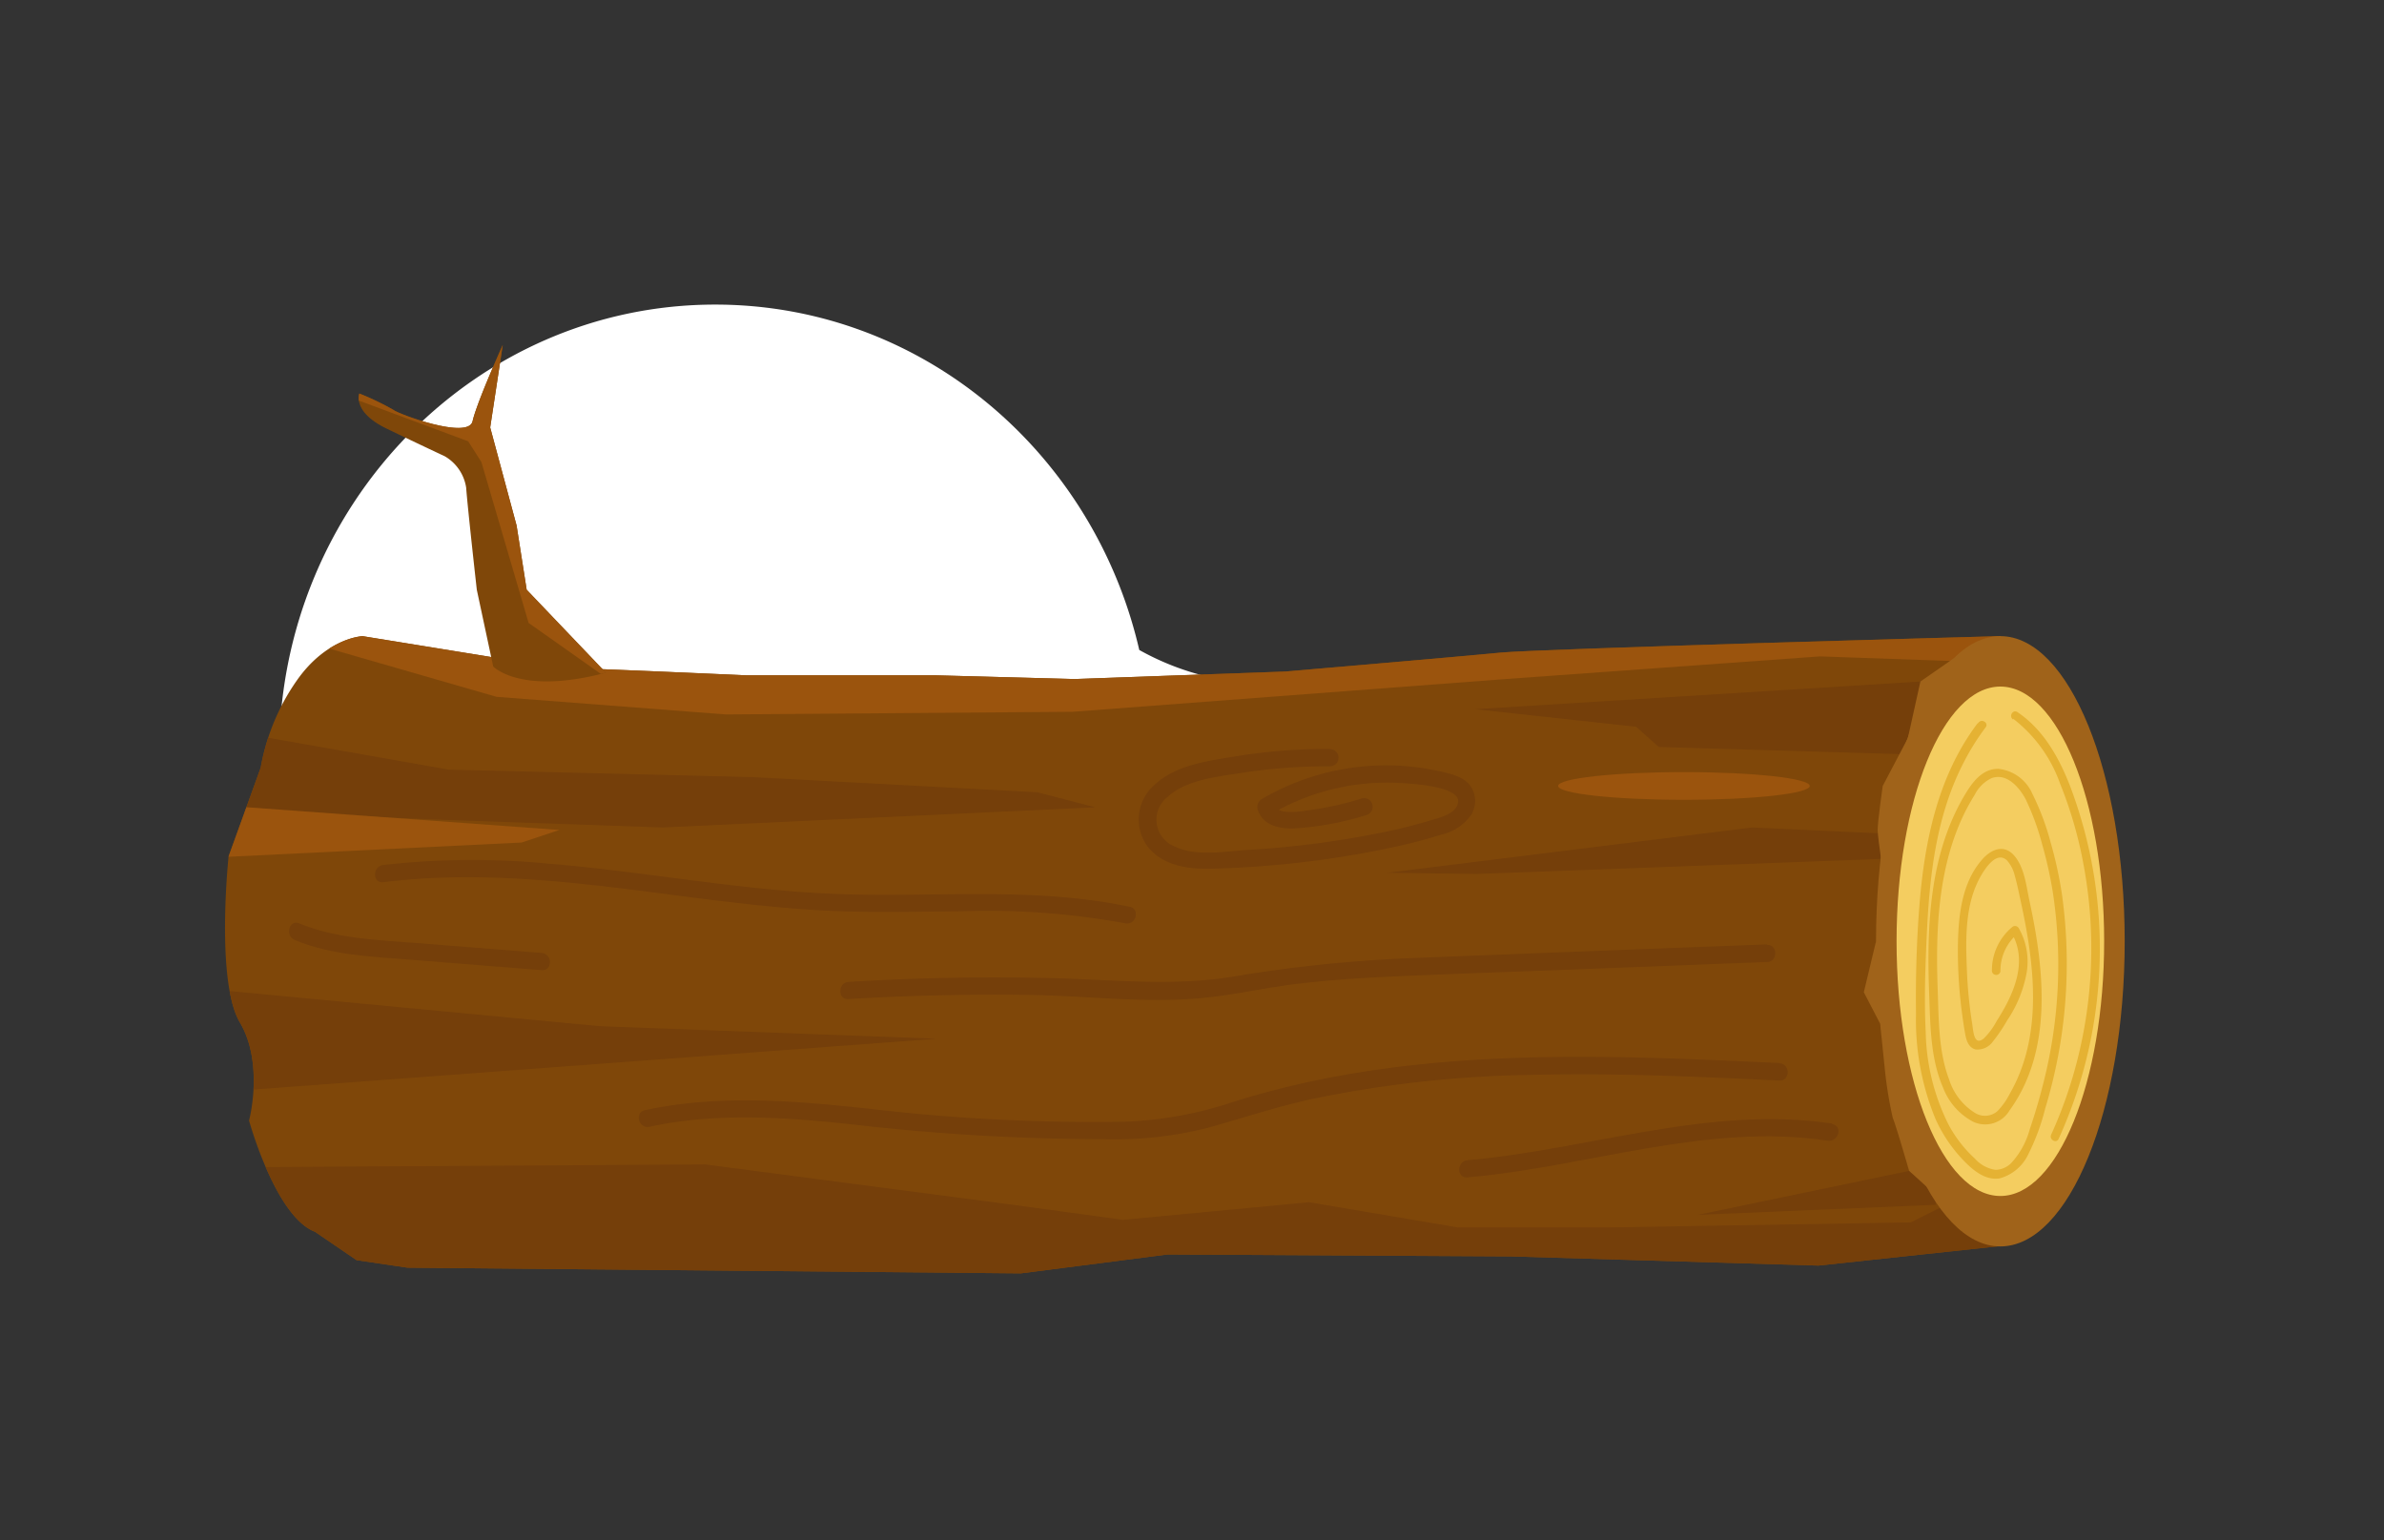 <svg xmlns="http://www.w3.org/2000/svg" xmlns:xlink="http://www.w3.org/1999/xlink" viewBox="0 0 260 168"><rect x="0" y="0" width="260" height="168" fill="#333333" stroke="none"/><defs><style>.cls-1{fill:#7f4709;}.cls-2{fill:#fff;}.cls-3{clip-path:url(#clip-path);}.cls-4{fill:#753f0a;}.cls-5{fill:#9b540d;}.cls-6{fill:#a0631a;}.cls-7{fill:#f4cd60;}.cls-8{fill:#e5b233;}.cls-9{clip-path:url(#clip-path-2);}</style><clipPath id="clip-path"><path class="cls-1" d="M218.16,69.38s-50.42,1.39-54.54,1.8-23.46,2.06-23.46,2.06l-23,.82-15.23-.41H81.31s-18.52-.83-20.58-.83L39.54,69.38s-3.91.15-7.2,4.88a23.71,23.71,0,0,0-3.91,9.47l-3.5,9.67S23.49,107,26.16,111.51s1,10.7,1,10.7,2.88,10.5,7.2,12.14l4.53,3.09,5.56.82,66.88.62,16-2.06,37.45.21,33.54,1,19.76-2.12,6-51.59Z"/></clipPath><clipPath id="clip-path-2"><path class="cls-1" d="M66.08,73.37l-8.64-9.05-1.1-7-2.88-10.7,1.37-9S52,43.88,51.54,45.94s-8.23-.83-8.64-1.24a29.1,29.1,0,0,0-3.71-1.78s-.82,2,3,3.84,6.31,3,6.31,3a4.78,4.78,0,0,1,2.34,3.43C51,55.4,52,64.32,52,64.32l1.79,8.37S56.75,75.84,66.08,73.37Z"/></clipPath></defs><g id="Layer_3" data-name="Layer 3"><path class="cls-2" d="M14.15,153.66"/><path class="cls-2" d="M78,33.22c22.46,0,41.27,16.07,46.25,37.67a29.09,29.09,0,0,0,13,3.68,23.58,23.58,0,0,1-11.92,3.28c.13,1.46.2,2.94.2,4.43,0,27.1-21.29,49.07-47.55,49.07s-47.54-22-47.54-49.07S51.72,33.22,78,33.22Z"/><path class="cls-1" d="M218.16,69.38s-50.42,1.39-54.54,1.8-23.46,2.06-23.46,2.06l-23,.82-15.23-.41H81.31s-18.52-.83-20.58-.83L39.54,69.38s-3.91.15-7.2,4.88a23.71,23.71,0,0,0-3.91,9.47l-3.5,9.67S23.49,107,26.16,111.51s1,10.7,1,10.7,2.88,10.5,7.2,12.14l4.53,3.09,5.56.82,66.88.62,16-2.06,37.45.21,33.54,1,19.76-2.12,6-51.59Z"/><g class="cls-3"><polygon class="cls-4" points="16.28 107.26 65.4 111.92 102.16 113.29 20.95 119.33 16.28 107.26"/><polygon class="cls-4" points="20.95 79 48.94 83.94 82.13 84.76 113.14 86.41 119.45 88.05 72.26 90.25 48.39 89.42 28.63 88.6 16.56 88.33 20.95 79"/><path class="cls-4" d="M27.53,127.29,76.92,127l33.47,4.39,12.08,1.65,20.3-1.92L159,133.87h16.46l32.93-.55,5.48-2.74,42.26,5.76-16.19,17-163.25,1.1s-22.5-.82-43.08-1.92S2,151.71,2,151.71Z"/><polygon class="cls-4" points="235.24 67.2 209.44 74.33 160.88 77.35 178.44 79.27 180.91 81.47 217.68 82.56 246.49 72.41 235.24 67.2"/><path class="cls-4" d="M41.79,96.22c10.5-1.32,21,0,31.45,1.37,5.25.68,10.5,1.35,15.78,1.67s10.57.17,15.85.13a82.59,82.59,0,0,1,17.84,1.31c1.18.25,1.68-1.55.5-1.8-10.48-2.22-21.18-1-31.79-1.39s-21-2.44-31.54-3.31a86.81,86.81,0,0,0-18.09.14c-1.18.15-1.19,2,0,1.88Z"/><path class="cls-4" d="M192.7,103c-13.13.5-26.26,1-39.39,1.52a154.94,154.94,0,0,0-18.86,2c-6.54,1.07-13.11.32-19.7.16q-11.1-.27-22.2.41c-1.2.07-1.21,2,0,1.87q9.86-.59,19.73-.45c6.49.1,13.12,1,19.58.26,3.18-.36,6.3-1.06,9.47-1.45s6.38-.61,9.57-.77c6.54-.31,13.07-.52,19.61-.77l22.19-.86c1.21,0,1.21-1.92,0-1.87Z"/><path class="cls-4" d="M145,81.68a62.89,62.89,0,0,0-10.43.84c-2.89.48-6.32.93-8.56,3a5,5,0,0,0-.94,6.69c1.68,2.25,4.58,2.62,7.2,2.53a107.13,107.13,0,0,0,20.19-2.45c1.59-.36,3.17-.77,4.72-1.26a5.4,5.4,0,0,0,3.26-2.15,2.89,2.89,0,0,0,0-3.05c-.69-1.06-2-1.38-3.2-1.66a26.82,26.82,0,0,0-19.66,3,1,1,0,0,0-.43,1.06c.49,1.77,2.37,2.19,4,2.12a32.77,32.77,0,0,0,7.91-1.47.94.94,0,0,0-.5-1.81A33.29,33.29,0,0,1,143,88.33c-.87.11-3.68.7-4-.57l-.43,1.06a25,25,0,0,1,13.92-3.43c1.12.06,6.84.3,6.53,2.14-.22,1.3-2.14,1.67-3.17,2-1.28.37-2.56.71-3.86,1a102.7,102.7,0,0,1-16,2.17c-2.45.16-5.51.73-7.82-.35a3.15,3.15,0,0,1-.8-5.46c2.06-1.89,5.57-2.2,8.21-2.62a60,60,0,0,1,9.46-.69.94.94,0,0,0,0-1.88Z"/><path class="cls-4" d="M194.05,115.94c-15.93-.75-32.06-1.48-47.84,1.37a96.88,96.88,0,0,0-11.53,2.81,42,42,0,0,1-12.05,2.22,208.76,208.76,0,0,1-25-1.1c-9.07-1-18.26-2.1-27.29-.16-1.18.26-.68,2.06.5,1.81,8-1.73,16.3-.92,24.4,0a239.77,239.77,0,0,0,24.84,1.35,41.62,41.62,0,0,0,11.51-1.2c3.83-1.06,7.58-2.32,11.47-3.17a126.74,126.74,0,0,1,24-2.64c9-.22,18,.19,27,.62,1.21.05,1.21-1.82,0-1.88Z"/><path class="cls-4" d="M199.82,122.54c-13.46-2-26.48,2.83-39.78,4-1.19.1-1.2,2,0,1.87,13.07-1.12,26.06-6,39.29-4,1.18.18,1.69-1.63.49-1.8Z"/><path class="cls-4" d="M32.14,102.52c4,1.67,8.46,1.82,12.75,2.16l14.19,1.13c1.2.09,1.19-1.78,0-1.88l-13.69-1.08c-4.3-.34-8.71-.47-12.75-2.14-1.11-.46-1.6,1.36-.5,1.81Z"/><path class="cls-5" d="M17.93,65.55,54.15,76l25,1.92L117,77.63l47.19-3.57,34.3-2.47,23.32.82,10.15-16.73S92,26.59,69,26.87,17.93,65.55,17.93,65.55Z"/><polyline class="cls-5" points="17.38 93.81 56.89 91.89 61.01 90.52 15.73 87.23 11.62 91.07"/><ellipse class="cls-5" cx="183.65" cy="85.72" rx="13.72" ry="1.51"/></g><polygon class="cls-4" points="205.05 93.68 161.02 95.32 151.28 95.19 191.06 90.25 205.88 90.93 205.05 93.68"/><polyline class="cls-4" points="208.21 127.7 185.16 132.5 211.09 131.4 211.23 127.56 208.48 127.01"/><ellipse class="cls-6" cx="218.16" cy="102.66" rx="13.56" ry="33.28"/><ellipse class="cls-7" cx="218.16" cy="102.66" rx="11.32" ry="27.78"/><path class="cls-6" d="M204.6,102.66l-1.33,5.56,1.78,3.43.55,5.35a44.9,44.9,0,0,0,.83,4.94c.27.55,1.78,5.76,1.78,5.76l2.88,2.61L207,113.16Z"/><path class="cls-6" d="M215.75,69.94l-6.31,4.39-1.37,6.18-2.74,5.21s-.55,3.84-.55,4.8.82,6.17.82,6.17l3.3-16.59,7-8.24Z"/><path class="cls-8" d="M219.56,78.39a15.44,15.44,0,0,1,5.13,7.12,45.38,45.38,0,0,1,2.58,9,49.57,49.57,0,0,1-.23,19,48.49,48.49,0,0,1-3.34,10.24c-.25.54.56,1,.81.47a50.1,50.1,0,0,0,1.23-38.55c-1.22-3.11-2.91-6.11-5.71-8-.5-.35-1,.47-.47.81Z"/><path class="cls-8" d="M215.65,78.92c-4.35,5.78-5.8,13-6.34,20.11-.29,3.83-.4,7.7-.35,11.55A28.37,28.37,0,0,0,211.07,122a15.88,15.88,0,0,0,2.88,4.36c1.06,1.13,2.46,2.42,4.13,2.16a4.86,4.86,0,0,0,3.15-2.68,23.78,23.78,0,0,0,1.82-4.94,54.39,54.39,0,0,0,1.83-23.34,44.39,44.39,0,0,0-1.24-5.69,27.88,27.88,0,0,0-2-5.32,4.57,4.57,0,0,0-3.72-2.7c-1.8,0-2.87,1.55-3.69,2.93-3.78,6.41-4.11,14.15-3.84,21.4.13,3.47.11,7.22,1.53,10.46a7,7,0,0,0,3.31,3.72,3.08,3.08,0,0,0,3.93-1.25c4.76-6.56,3.79-15.4,2.18-22.83-.35-1.61-.53-3.62-1.64-4.93s-2.5-.75-3.48.34c-2.3,2.58-2.65,6.25-2.69,9.55a51.63,51.63,0,0,0,.36,6.58c.13,1,.27,2.1.47,3.13.13.65.4,1.34,1.11,1.51a2.06,2.06,0,0,0,1.87-.86,18.16,18.16,0,0,0,1.57-2.32,13.61,13.61,0,0,0,2.13-5.27,7.34,7.34,0,0,0-.88-4.79.47.47,0,0,0-.73-.09,6.12,6.12,0,0,0-2.19,4.8.47.47,0,0,0,.93,0,5.26,5.26,0,0,1,1.92-4.14l-.74-.09c1.92,3.19.2,6.87-1.6,9.67a7.57,7.57,0,0,1-1.41,1.9c-1.06.85-1.13-.82-1.24-1.53a49.17,49.17,0,0,1-.59-5.94c-.13-3.17-.22-6.74,1.21-9.67.45-.93,1.91-3.51,3.17-2.28a3.76,3.76,0,0,1,.84,1.65c.26.91.45,1.86.65,2.8,1.51,6.88,2.47,14.62-1.2,21a7.91,7.91,0,0,1-1.32,1.87,2.07,2.07,0,0,1-2.5.19,6.67,6.67,0,0,1-2.8-3.66c-1.14-3-1.12-6.46-1.23-9.66-.24-6.48,0-13.34,2.88-19.28a23.2,23.2,0,0,1,1.15-2.07,4,4,0,0,1,1.86-1.83c1.65-.57,3,1,3.7,2.31a27.59,27.59,0,0,1,1.8,4.92,45.08,45.08,0,0,1,1.15,5.15,52.34,52.34,0,0,1-1,20.81c-.43,1.72-.93,3.43-1.5,5.1a8.85,8.85,0,0,1-2,3.67,2.5,2.5,0,0,1-1.74.77,3.75,3.75,0,0,1-2.25-1.23,13.87,13.87,0,0,1-2.92-3.8,23.5,23.5,0,0,1-2.44-10c-.18-3.5-.05-7,.11-10.52.29-6.4,1-13,4-18.82a26.19,26.19,0,0,1,2.43-3.9c.36-.48-.45-1-.81-.47Z"/><path class="cls-1" d="M66.08,73.37l-8.64-9.05-1.1-7-2.88-10.7,1.37-9S52,43.88,51.54,45.94s-8.23-.83-8.64-1.24a29.1,29.1,0,0,0-3.71-1.78s-.82,2,3,3.84,6.31,3,6.31,3a4.78,4.78,0,0,1,2.34,3.43C51,55.4,52,64.32,52,64.32l1.79,8.37S56.75,75.84,66.08,73.37Z"/><g class="cls-9"><path class="cls-5" d="M70.4,76.94l-12.75-9L52.5,50.39l-1.44-2.26L34.6,42,50.24,25.08l14.81.83s14.82,7.61,15,11.11S70.4,76.94,70.4,76.94Z"/></g></g></svg>